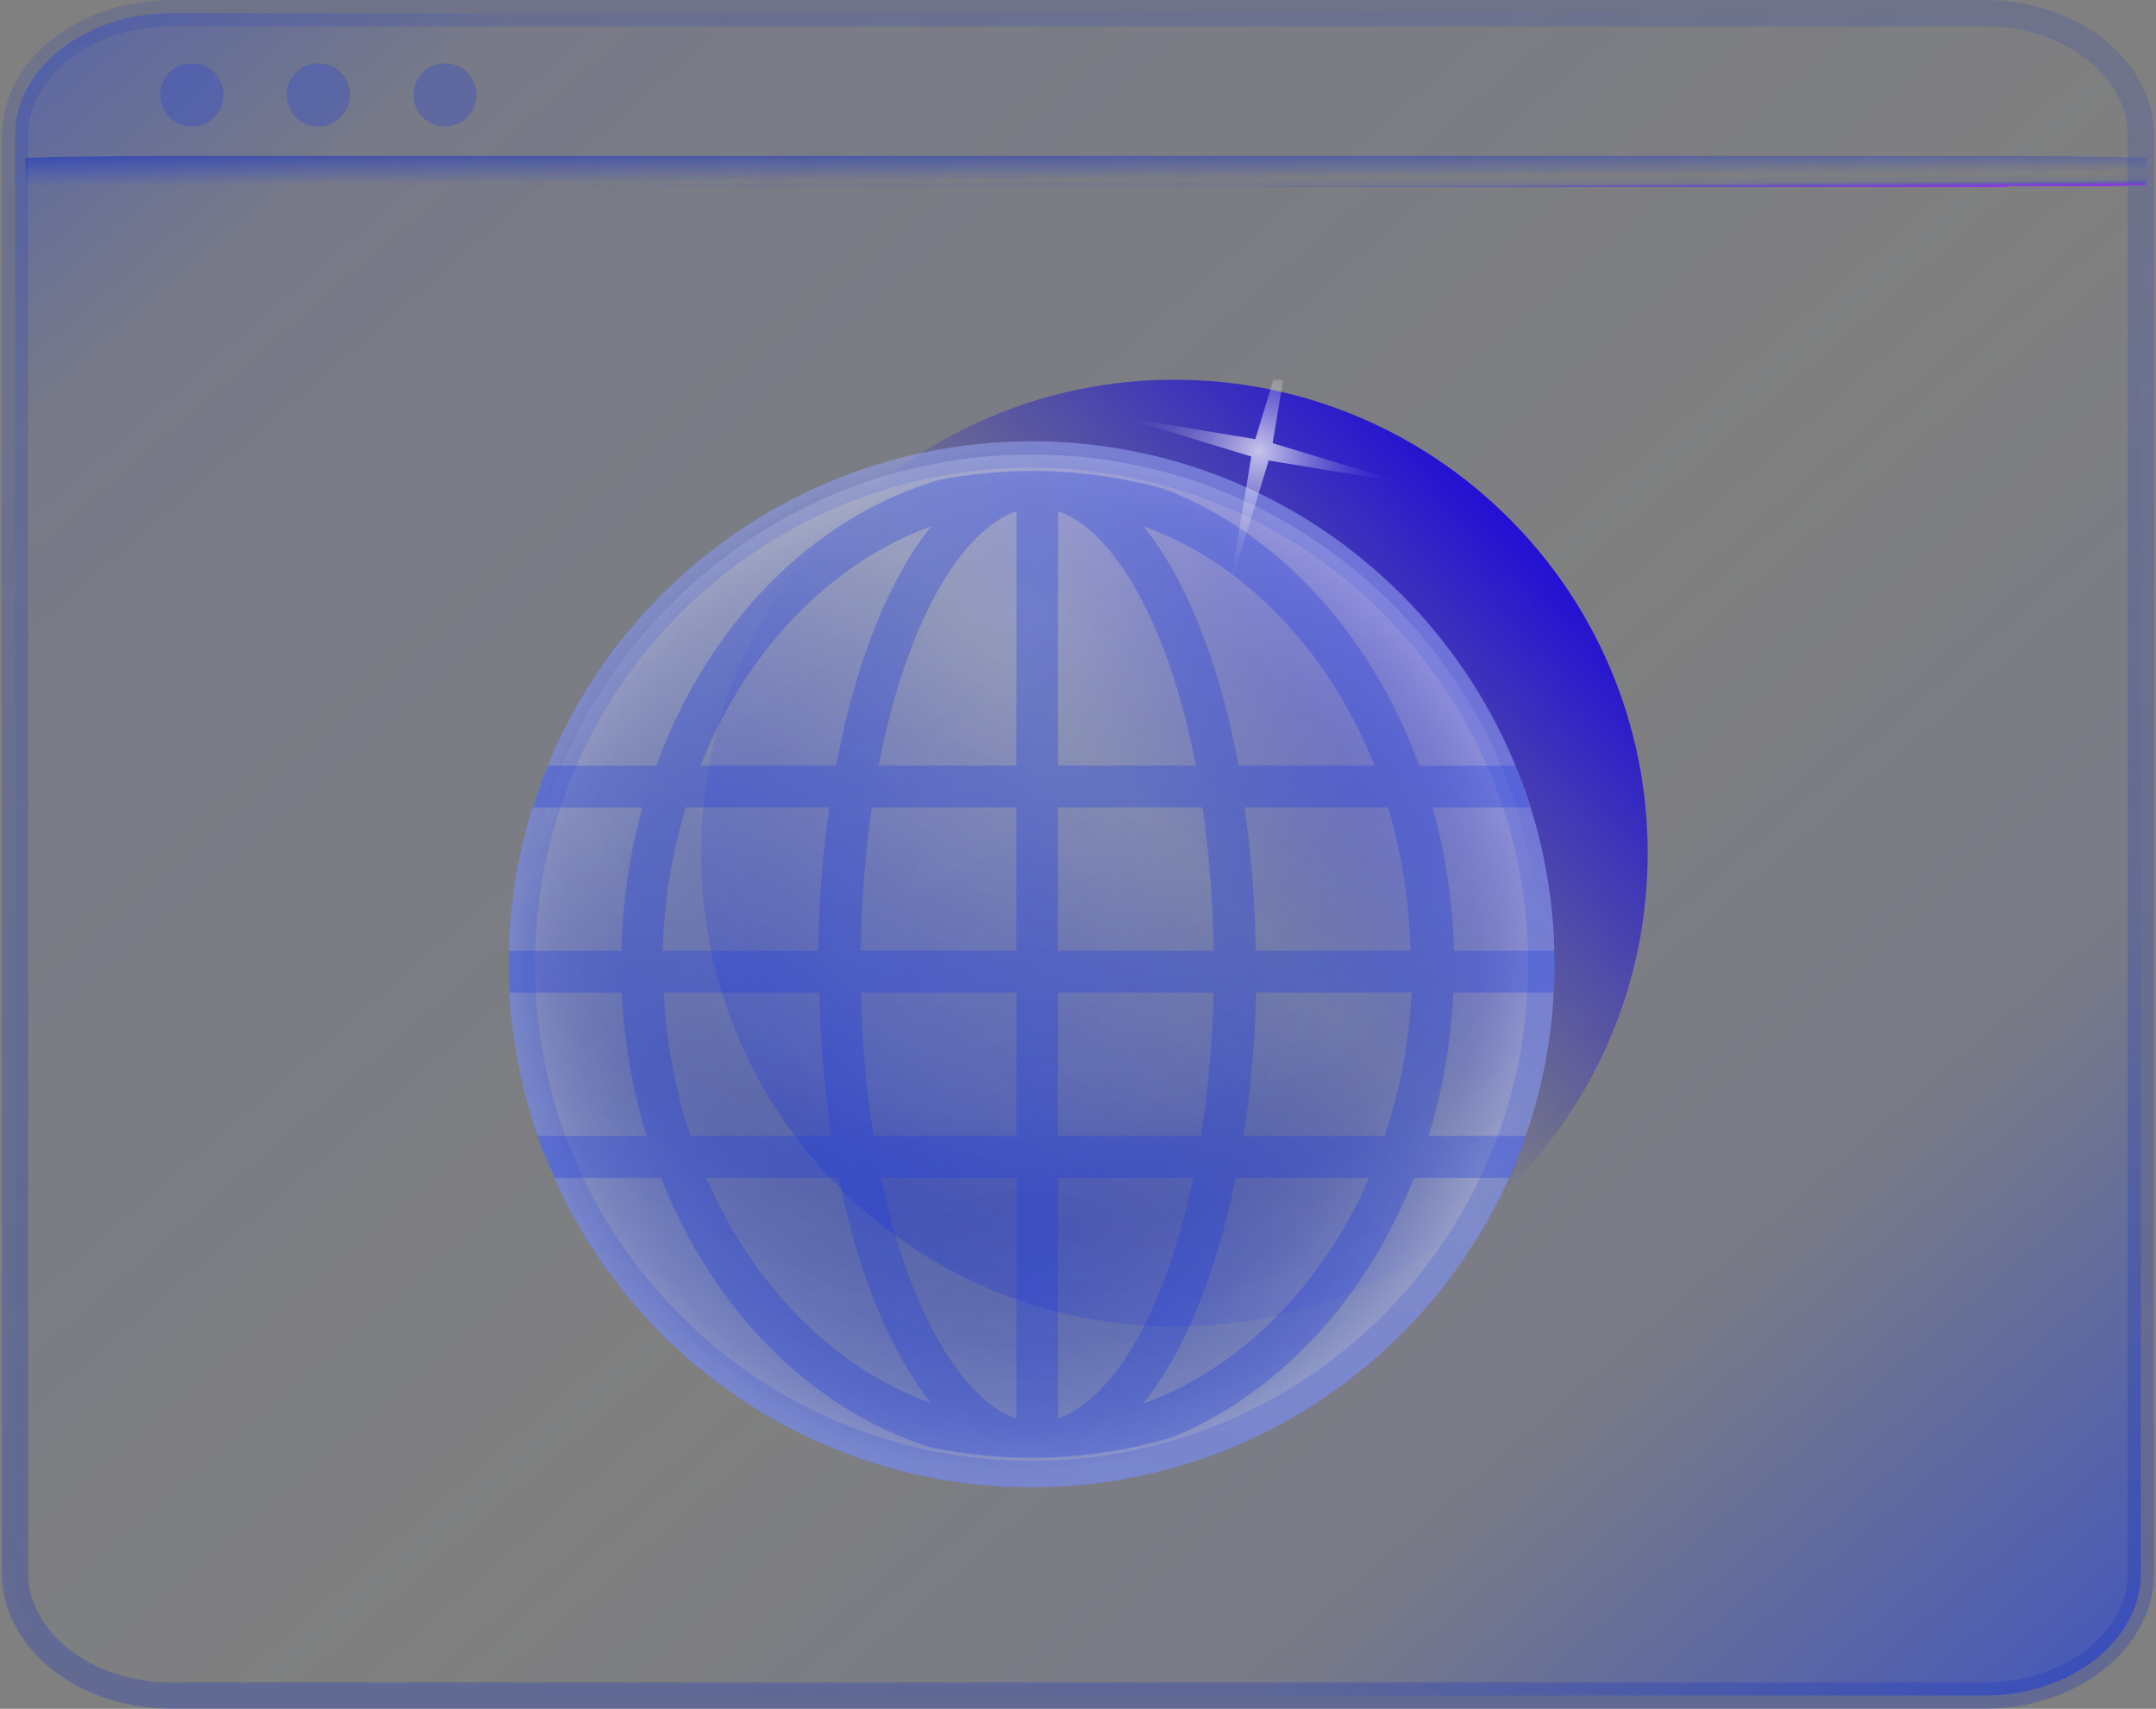 <svg width="82" height="65" viewBox="0 0 82 65" fill="none" xmlns="http://www.w3.org/2000/svg">
<rect x="0" y="0" width="82" height="65" fill="#808080" stroke="none"/>
<path d="M6.548 0.5H75.452C78.865 0.5 81.426 2.679 81.426 5.141V59.859C81.426 62.321 78.865 64.5 75.452 64.5H6.548C3.135 64.5 0.574 62.321 0.574 59.859V5.141C0.574 2.679 3.135 0.5 6.548 0.5Z" fill="url(#paint0_linear_974_2)" stroke="url(#paint1_linear_974_2)"/>
<path d="M75.249 5.931H7.344C3.82 5.931 0.964 5.973 0.964 6.025V7.024C0.964 7.076 3.82 7.118 7.344 7.118H75.249C78.773 7.118 81.629 7.076 81.629 7.024V6.025C81.629 5.973 78.773 5.931 75.249 5.931Z" fill="url(#paint2_linear_974_2)"/>
<g clip-path="url(#clip0_974_2)">
<path d="M44.666 50.459C54.608 50.459 62.667 42.397 62.667 32.452C62.667 22.507 54.608 14.445 44.666 14.445C34.724 14.445 26.665 22.507 26.665 32.452C26.665 42.397 34.724 50.459 44.666 50.459Z" fill="url(#paint3_linear_974_2)"/>
<path d="M39.237 56.574C50.22 56.574 59.124 47.668 59.124 36.681C59.124 25.694 50.22 16.788 39.237 16.788C28.254 16.788 19.35 25.694 19.35 36.681C19.35 47.668 28.254 56.574 39.237 56.574Z" fill="url(#paint4_linear_974_2)"/>
<path opacity="0.35" d="M39.237 56.574C50.22 56.574 59.124 47.668 59.124 36.681C59.124 25.694 50.22 16.788 39.237 16.788C28.254 16.788 19.35 25.694 19.35 36.681C19.35 47.668 28.254 56.574 39.237 56.574Z" fill="url(#paint5_radial_974_2)"/>
<path opacity="0.32" d="M58.624 36.681C58.624 47.392 49.944 56.074 39.237 56.074C28.53 56.074 19.85 47.392 19.85 36.681C19.85 25.97 28.53 17.288 39.237 17.288C49.944 17.288 58.624 25.97 58.624 36.681Z" fill="url(#paint6_radial_974_2)" stroke="url(#paint7_linear_974_2)"/>
<path opacity="0.31" d="M54.486 30.714H58.194C58.012 30.172 57.864 29.644 57.636 29.123H53.979C52.161 24.133 48.606 20.242 44.255 18.593C42.626 18.143 40.944 17.916 39.254 17.916C38.072 17.918 36.893 18.03 35.733 18.251C30.896 19.663 26.922 23.748 24.965 29.123H20.838C20.606 29.644 20.441 30.177 20.259 30.718H24.432C23.943 32.495 23.674 34.326 23.633 36.169H19.346C19.346 36.342 19.346 36.512 19.346 36.685C19.346 37.049 19.346 37.408 19.38 37.763H23.65C23.735 39.612 24.053 41.442 24.597 43.21H20.424C20.627 43.756 20.847 44.289 21.101 44.805H25.138C27.108 49.803 30.837 53.609 35.356 55.047C38.419 55.695 41.594 55.566 44.594 54.671C48.648 53.001 51.962 49.41 53.78 44.805H57.412C57.661 44.289 57.835 43.756 58.038 43.21H54.338C54.876 41.439 55.19 39.608 55.273 37.759H59.103C59.103 37.404 59.137 37.044 59.137 36.681C59.137 36.507 59.137 36.338 59.137 36.165H55.298C55.255 34.321 54.982 32.49 54.486 30.714ZM35.42 20.018C33.805 22.027 32.528 25.216 31.805 29.119H26.643C28.376 24.759 31.56 21.418 35.42 20.018ZM26.085 30.714H31.543C31.286 32.52 31.145 34.34 31.12 36.165H25.201C25.252 34.316 25.549 32.483 26.085 30.714ZM25.239 37.759H31.158C31.196 39.584 31.353 41.405 31.627 43.21H26.254C25.674 41.447 25.335 39.613 25.248 37.759H25.239ZM26.854 44.805H31.907C32.629 48.471 33.898 51.47 35.42 53.385C31.716 52.041 28.639 48.907 26.863 44.805H26.854ZM38.654 53.961C36.603 53.258 34.583 49.913 33.513 44.805H38.662L38.654 53.961ZM38.654 43.21H33.225C32.943 41.406 32.782 39.585 32.743 37.759H38.662L38.654 43.21ZM38.654 36.165H32.735C32.758 34.34 32.9 32.52 33.158 30.714H38.654V36.165ZM38.654 29.119H33.416C34.456 23.719 36.544 20.171 38.662 19.443L38.654 29.119ZM52.267 29.119H47.109C46.382 25.216 45.109 22.027 43.49 20.018C47.358 21.418 50.542 24.759 52.275 29.119H52.267ZM40.239 19.443C42.353 20.171 44.446 23.719 45.486 29.119H40.239V19.443ZM40.239 30.714H45.735C45.995 32.519 46.137 34.34 46.158 36.165H40.239V30.714ZM40.239 37.759H46.158C46.119 39.585 45.958 41.406 45.676 43.21H40.239V37.759ZM40.239 53.961V44.805H45.384C44.327 49.913 42.306 53.258 40.239 53.961ZM43.482 53.385C45.025 51.47 46.259 48.471 46.999 44.805H52.077C50.28 48.907 47.202 52.045 43.499 53.385H43.482ZM52.647 43.21H47.299C47.575 41.406 47.733 39.584 47.773 37.759H53.691C53.595 39.614 53.25 41.448 52.664 43.21H52.647ZM47.76 36.165C47.736 34.34 47.594 32.52 47.337 30.714H52.795C53.32 32.484 53.604 34.318 53.641 36.165H47.76Z" fill="#1F3DDE"/>
<path opacity="0.71" d="M47.591 17.366L46.755 22.447L48.252 17.518L53.333 18.355L48.404 16.858L49.244 11.777L47.744 16.705L42.666 15.869L47.591 17.366Z" fill="url(#paint8_radial_974_2)"/>
</g>
<circle cx="7.297" cy="3.611" r="1.204" fill="#1F3DDE" fill-opacity="0.28"/>
<circle cx="12.111" cy="3.611" r="1.204" fill="#1F3DDE" fill-opacity="0.28"/>
<circle cx="16.926" cy="3.611" r="1.204" fill="#1F3DDE" fill-opacity="0.28"/>
<defs>
<linearGradient id="paint0_linear_974_2" x1="-9.416" y1="-3.559" x2="69.354" y2="86.988" gradientUnits="userSpaceOnUse">
<stop offset="0.007" stop-color="#364DC9" stop-opacity="0.82"/>
<stop offset="0.184" stop-color="#364DC9" stop-opacity="0.11"/>
<stop offset="0.559" stop-color="#364DC9" stop-opacity="0"/>
<stop offset="0.741" stop-color="#364DC9" stop-opacity="0.1"/>
<stop offset="0.97" stop-color="#364DC9"/>
</linearGradient>
<linearGradient id="paint1_linear_974_2" x1="41" y1="0" x2="41" y2="65" gradientUnits="userSpaceOnUse">
<stop stop-color="#1934C1" stop-opacity="0.16"/>
<stop offset="1" stop-color="#1934C1" stop-opacity="0.29"/>
<stop offset="1" stop-color="#1934C1" stop-opacity="0.18"/>
</linearGradient>
<linearGradient id="paint2_linear_974_2" x1="19.533" y1="5.838" x2="19.545" y2="7.509" gradientUnits="userSpaceOnUse">
<stop stop-color="#1934C1" stop-opacity="0.55"/>
<stop offset="0.69" stop-color="#1F3DDE" stop-opacity="0"/>
<stop offset="0.872" stop-color="#1F3DDE" stop-opacity="0.09"/>
<stop offset="1" stop-color="#9B2CF0"/>
<stop offset="1" stop-color="#1F3DDE" stop-opacity="0"/>
</linearGradient>
<linearGradient id="paint3_linear_974_2" x1="45.745" y1="7.118" x2="13.716" y2="37.367" gradientUnits="userSpaceOnUse">
<stop offset="0.01" stop-color="#2411D3"/>
<stop offset="0.408" stop-color="#201FCC" stop-opacity="0"/>
<stop offset="0.99" stop-color="#1934C1" stop-opacity="0.51"/>
</linearGradient>
<linearGradient id="paint4_linear_974_2" x1="29.484" y1="58.799" x2="53.688" y2="3.95" gradientUnits="userSpaceOnUse">
<stop offset="0.02" stop-color="#1F3DDE" stop-opacity="0.51"/>
<stop offset="0.99" stop-color="#1F3DDE" stop-opacity="0.12"/>
</linearGradient>
<radialGradient id="paint5_radial_974_2" cx="0" cy="0" r="1" gradientUnits="userSpaceOnUse" gradientTransform="translate(38.497 36.541) scale(19.582 19.589)">
<stop stop-color="white" stop-opacity="0"/>
<stop offset="0.37" stop-color="white" stop-opacity="0.01"/>
<stop offset="0.51" stop-color="white" stop-opacity="0.03"/>
<stop offset="0.6" stop-color="white" stop-opacity="0.08"/>
<stop offset="0.68" stop-color="white" stop-opacity="0.15"/>
<stop offset="0.75" stop-color="white" stop-opacity="0.23"/>
<stop offset="0.8" stop-color="white" stop-opacity="0.34"/>
<stop offset="0.86" stop-color="white" stop-opacity="0.47"/>
<stop offset="0.91" stop-color="white" stop-opacity="0.61"/>
<stop offset="0.95" stop-color="white" stop-opacity="0.78"/>
<stop offset="0.99" stop-color="white" stop-opacity="0.96"/>
<stop offset="1" stop-color="white"/>
</radialGradient>
<radialGradient id="paint6_radial_974_2" cx="0" cy="0" r="1" gradientUnits="userSpaceOnUse" gradientTransform="translate(39.49 23.3) scale(30.113 30.123)">
<stop stop-color="white"/>
<stop offset="0.07" stop-color="white" stop-opacity="0.89"/>
<stop offset="0.27" stop-color="white" stop-opacity="0.63"/>
<stop offset="0.46" stop-color="white" stop-opacity="0.4"/>
<stop offset="0.63" stop-color="white" stop-opacity="0.23"/>
<stop offset="0.78" stop-color="#4B49AE" stop-opacity="0.1"/>
<stop offset="0.91" stop-color="white" stop-opacity="0.03"/>
<stop offset="1" stop-color="white" stop-opacity="0"/>
<stop offset="1" stop-color="white" stop-opacity="0"/>
</radialGradient>
<linearGradient id="paint7_linear_974_2" x1="55.828" y1="-15.421" x2="34.475" y2="62.279" gradientUnits="userSpaceOnUse">
<stop stop-color="#1F3DDE"/>
<stop offset="0.387" stop-color="#1F3DDE" stop-opacity="0.43"/>
<stop offset="0.955" stop-color="#1F3DDE" stop-opacity="0.61"/>
</linearGradient>
<radialGradient id="paint8_radial_974_2" cx="0" cy="0" r="1" gradientUnits="userSpaceOnUse" gradientTransform="translate(47.903 17.17) rotate(102.92) scale(5.478 5.478)">
<stop stop-color="white"/>
<stop offset="0.09" stop-color="white" stop-opacity="0.84"/>
<stop offset="0.23" stop-color="white" stop-opacity="0.62"/>
<stop offset="0.36" stop-color="white" stop-opacity="0.43"/>
<stop offset="0.5" stop-color="white" stop-opacity="0.28"/>
<stop offset="0.63" stop-color="white" stop-opacity="0.15"/>
<stop offset="0.76" stop-color="white" stop-opacity="0.07"/>
<stop offset="0.89" stop-color="white" stop-opacity="0.02"/>
<stop offset="1" stop-color="white" stop-opacity="0"/>
</radialGradient>
<clipPath id="clip0_974_2">
<rect width="43.333" height="42.13" fill="white" transform="translate(19.333 14.445)"/>
</clipPath>
</defs>
</svg>
